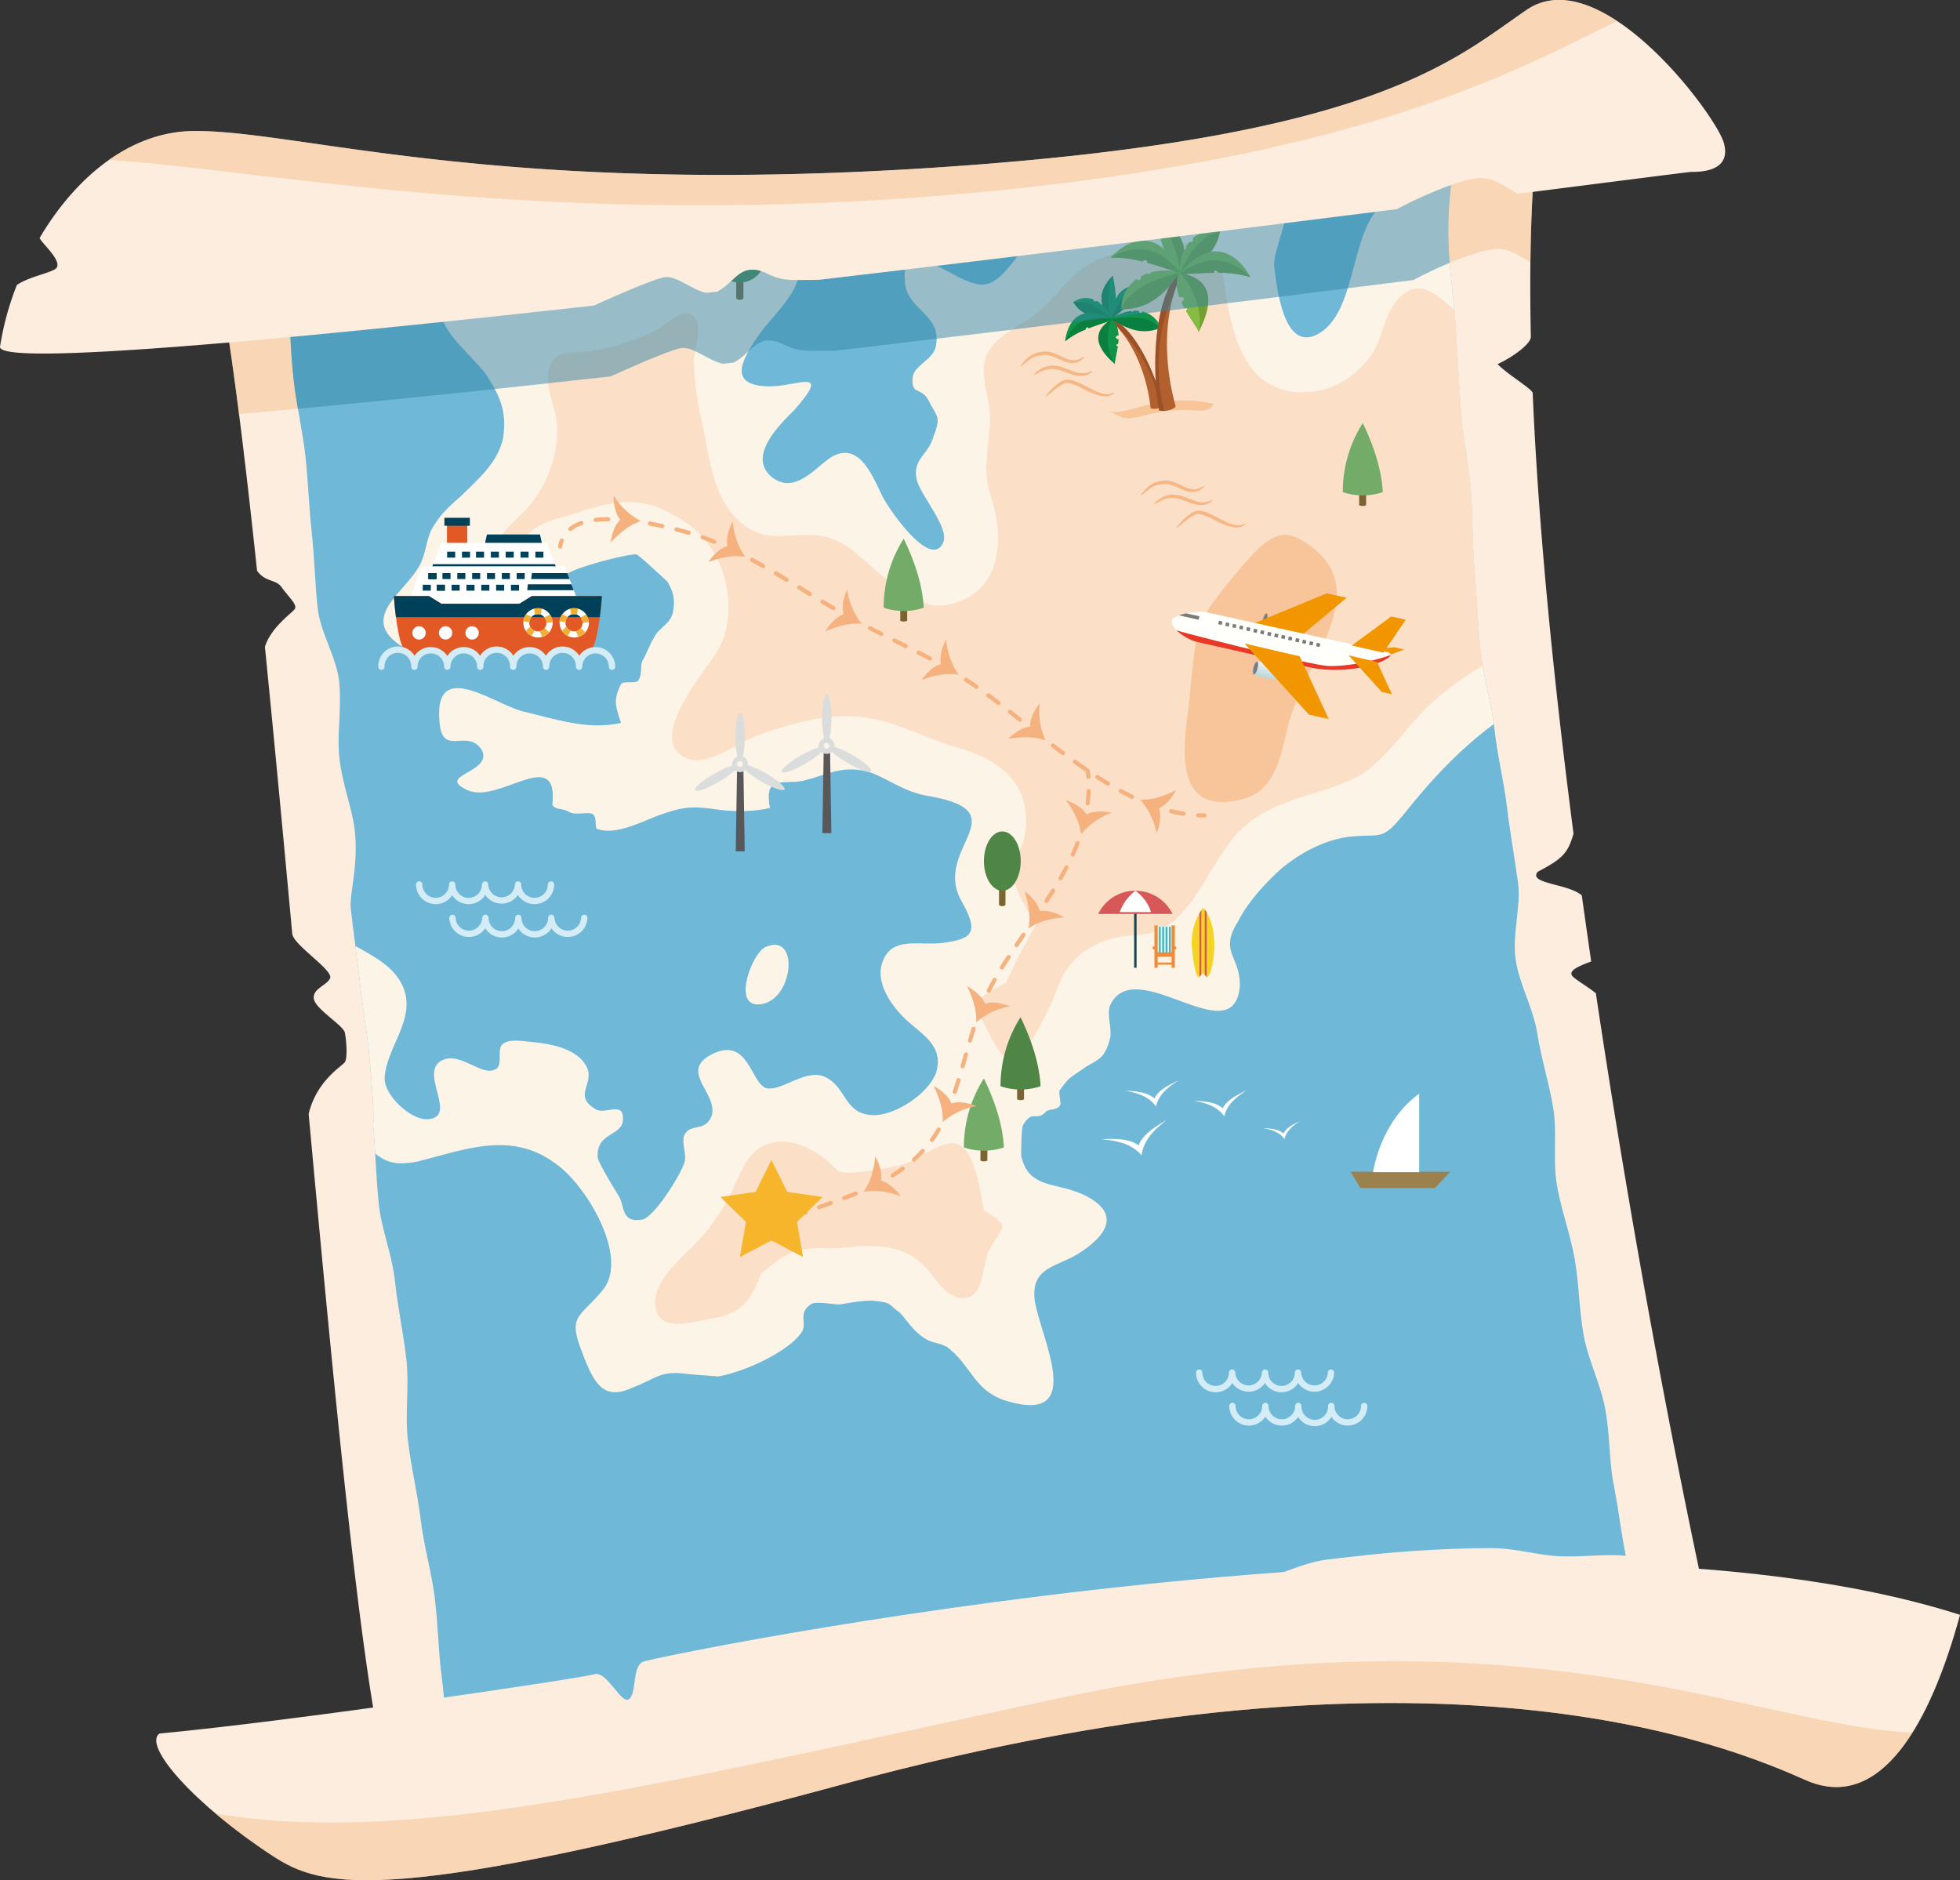 <svg xmlns="http://www.w3.org/2000/svg" xmlns:xlink="http://www.w3.org/1999/xlink" viewBox="0 0 1082.98 1038.92"><rect x="0" y="0" width="1082.98" height="1038.92" fill="#333333" stroke="none"/><defs><style>.cls-1,.cls-17,.cls-31,.cls-32,.cls-33{fill:none;}.cls-2{fill:#fdeddf;}.cls-3{fill:#f7c08f;}.cls-14,.cls-3,.cls-49{opacity:0.5;}.cls-4{clip-path:url(#clip-path);}.cls-38,.cls-5{fill:#6fb8d7;}.cls-6{fill:#fdf4e8;}.cls-7{fill:#fbdfc7;}.cls-8{fill:#f8c59b;}.cls-13,.cls-14,.cls-17,.cls-18,.cls-19,.cls-20,.cls-21,.cls-22,.cls-26,.cls-27,.cls-29,.cls-38,.cls-8{fill-rule:evenodd;}.cls-9{fill:#f6b784;}.cls-10{fill:#f8c599;}.cls-11{fill:#0f944a;}.cls-12{fill:#09803f;}.cls-13{fill:#b2602e;}.cls-14{fill:#854122;}.cls-15{fill:#86bc43;}.cls-16{fill:#72a132;}.cls-17,.cls-38{stroke:#d4ecf6;stroke-linejoin:round;stroke-width:3.5px;}.cls-17,.cls-31,.cls-32,.cls-33,.cls-38{stroke-linecap:round;}.cls-18,.cls-36{fill:#fff;}.cls-19{fill:#9a814d;}.cls-20{fill:#796432;}.cls-21{fill:#4f8645;}.cls-22{fill:#73ac68;}.cls-23{fill:url(#linear-gradient);}.cls-24{fill:#999a9d;}.cls-25,.cls-29{fill:#7c7b7c;}.cls-26{fill:#f29600;}.cls-27{fill:#fffffc;}.cls-28{fill:#e73828;}.cls-30{fill:url(#linear-gradient-2);}.cls-31,.cls-32,.cls-33{stroke:#f5b27f;stroke-miterlimit:10;stroke-width:2.3px;}.cls-32{stroke-dasharray:6.95 8.11;}.cls-33{stroke-dasharray:6.81 7.95;}.cls-34{fill:#e35926;}.cls-35{fill:#004059;}.cls-37{fill:#f1af35;}.cls-39{fill:#0f4559;}.cls-40{fill:#d75858;}.cls-41{fill:#f3f3f5;}.cls-42{fill:#40b8be;}.cls-43{fill:#f08c39;}.cls-44{fill:#f4d321;}.cls-45{fill:#595757;}.cls-46{fill:#dbdcdc;}.cls-47{fill:#f7b52c;}.cls-48{fill:#f5b27f;}.cls-49{fill:#3486a9;}</style><clipPath id="clip-path"><path class="cls-1" d="M248,970.65c-1.81-11.86-1.74-27.72-4-44.6-1.79-13.31-1.9-28.16-3.86-43.77-1.74-13.85-6-28.15-7.78-43.27-1.7-14.16-5.31-28.54-7-43.4-1.66-14.38.84-29.45-.78-44.11s-4.82-29-6.34-43.5c-1.56-14.78-7.6-29-9-43.24-1.5-15-1.84-29.87-3.14-43.91.55-.68.31-12.86-2.28-39.85-1-10.83-3.54-23.92-5.15-39.72-1.2-11.8-3.36-25-4.89-39.77-.7-7.63,4.28-23,2.31-42.11-1.25-12.24-7-25.83-8.61-41-1.37-13.11,1.43-27.52-.09-41.88-1.45-13.58-10.38-26.73-11.88-40.65s-1.77-28-3.25-41.56c-1.57-14.4-2-28.48-3.42-41.55-1.7-15.26-5-29.1-6.39-41.21C160,191.12,160.19,172,159.23,166c12.37,1.11,28.63,3.68,43.79-.33,13.1-3.47,26.66-8.7,40.57-12.21s28-6,41.61-6c14.3,0,28.78-1.64,43.41-1.87,14.36-.23,29,4,43.55,3.58,14.41-.45,28.7-6.55,43.22-7.22s28.77-3.62,43.22-4.49,29.31,3.68,43.7,2.59,28.91-3.33,43.23-4.64c14.56-1.33,28.82-4.38,43.06-5.92,14.6-1.58,29.55,1.09,43.69-.72,14.64-1.87,28.17-9.95,42.19-12.06,14.69-2.21,28.71-5.8,42.57-8.27,14.75-2.62,28.81-5.65,42.45-8.56,14.84-3.16,29.69-1,43-4.51-.2,4.55-3.24,19.1-2,42.86.64,12.65,2.9,27.48,3.94,44.09.86,13.63,1.61,28.46,2.74,44.13,1,14.06,4.23,28.67,5.46,43.94,1.15,14.3.71,29.19,2.06,44.2,1.29,14.47,1.77,29.3,3.24,44.12,1.45,14.6,6.14,29,7.76,43.66s5.23,29.19,7,43.69c1.54,13.21,4.12,27.05,6.07,41.6,1.8,13.45-3.36,28.4-1.27,42.67,2,13.61,9.74,26.68,11.93,40.75,2.14,13.74,6.54,27.27,8.81,41.18s-.32,28.55,2,42.32c2.38,14,7.46,27.38,9.85,41,2.49,14.12,2.46,28.42,4.91,41.86,2.61,14.32,9.41,27.38,11.9,40.58,2.76,14.65,2.17,29.13,4.68,41.93,3,15.4,4.28,27.74,6.77,39.67-11.77-1.11-22.74.8-36.4.29-12-.46-24.65-4.52-38.15-4.52-14.49,0-29.74.7-45.3,1.77-14.6,1-29.7,2.75-45,4.56-14.65,1.72-28.68,10.2-43.84,12.54-14.68,2.27-29.87,2.39-44.86,5.13-14.69,2.69-30.19,2-45,5s-28.33,11.39-43,14.67-29.48,6.33-44.07,9.78c-14.77,3.49-29.85,5.24-44.33,8.8-14.84,3.64-29.68,6.49-44,10.1-14.93,3.75-30.07,5.45-44.31,9-15.08,3.82-29.71,7.54-43.8,11-15.33,3.81-28.7,12.89-42.59,16.16C277.77,967.8,261.51,967.91,248,970.65Z"/></clipPath><linearGradient id="linear-gradient" x1="707.35" y1="350.32" x2="710.1" y2="339.8" gradientUnits="userSpaceOnUse"><stop offset="0" stop-color="#b9d9dc"/><stop offset="0.1" stop-color="#c1dcdf"/><stop offset="0.69" stop-color="#eaecf0"/><stop offset="1" stop-color="#faf2f7"/></linearGradient><linearGradient id="linear-gradient-2" x1="703.54" y1="375.11" x2="705.72" y2="366.76" xlink:href="#linear-gradient"/></defs><title>Asset 5line</title><g id="Layer_2" data-name="Layer 2"><g id="Layer_3" data-name="Layer 3"><path class="cls-2" d="M881.79,548.83c-4.9-3.93-10.46-7-12.73-9.23-3.32-3.32,4.17-6.1,10.14-8.34Q876.56,513,874,494.76c-7.51-6.59-29.84-6.33-24.34-13.06,13.94-7.27,16.72-10.5,19.77-21.05C858.35,375.2,850,291,846.87,217.07c-.53-2.28-13.83-10.13-19.4-15.88,8.24-3.75,18.87-11.41,18.38-15.36-1-47.15.38-89.14,5-123.19-137,51.53-545.81,96-736.34,64.46,8.82,28.92,18.09,99.33,27.52,188.24,4.46,6.4,10.38,4.64,13.47,9,4.08,5.71,9,9.78,7.34,12.23-1.35,2-13.33,10.24-16.46,20.89,5,49.88,10.08,104,15.13,158.83a11.51,11.51,0,0,0,.52,1.31c3.26,6.52,22,18.75,20.38,22.83s-9.78,5.71-9,11.42,16.31,14.68,17.13,18.75,1.63,13.87,0,16.31c-1.44,2.16-15.51,10-20,28.56,14.16,154,28,297.74,40.64,354.43,137.06-31.52,590.21-102.7,736.08-63.73C927.48,817.42,902.2,685.65,881.79,548.83Z"/><path class="cls-3" d="M829.31,137.58c6,.75,11.14,4.26,16.29,7.35.36-30.69,2-58.44,5.29-82.29a533.82,533.82,0,0,1-52.63,16.18c-43.74,21.4-117.57,42.81-272.53,53-59.4,3.9-110.71,4.66-155.21,3.58-97.92,4.44-190,2.63-256-8.28,5.69,18.65,11.56,54.59,17.55,101.61,56.5-4.78,128.08-12.15,205.24-20.73,17.52-7.88,35.79-15.77,40.21-15.77,6.36,0,14.71,7.42,21.94,8.76l5.94-.68c8-4.1,11.31-12.15,19.42-12.15s9.78,5.71,23.64,5.71c2.34,0,7,0,13.22-.1,114.44-13.44,230-27.8,319.33-39.06C797.08,146.15,820.33,136.46,829.31,137.58Z"/><g class="cls-4"><rect class="cls-5" x="134.97" y="46.76" width="796.95" height="947.57"/><path class="cls-6" d="M964.81,357.73c-29.91,21.36-76.91,10.68-111.1,25.64-31,13.88-56.6,39.51-76.9,65.15-13.89,17.09-12.82,11.75-32,13.89-13.88,2.13-25.63,8.54-36.32,17.09-9.61,8.54-19.22,19.23-24.56,29.91C673.2,526.5,686,528.64,685,545.73c-4.27,36.31-57.68-19.23-71.57,9.61-2.14,5.34,1.07,12.81,0,18.15-3.21,12.82-7.48,11.76-15,17.1s-7.47,4.27-12.82,11.75c-1.06,1.06,1.07,7.47,0,8.54-2.13,3.21-6.4,1.07-8.54,4.28-5.34,4.27-6.41-2.14-11.75,6.4-1.07,2.14-1.07,15-1.07,17.1,4.27,19.22,20.3,13.88,36.32,22.43,18.16,9.61,11.75,21.36-5.34,32-12.82,7.47-25.64,7.47-23.5,25.63,3.2,20.29,28.84,68.36-15,55.54-18.15-5.34-19.22-18.16-32-28.84-3.2-3.2-9.61-3.2-12.81-5.34-7.48-4.27-10.69-10.68-15-15-6.41-4.27-3.2-5.34-14.95-6.4-6.41,0-11.76,1.06-18.16,2.13-3.21,0-13.89-2.13-16,0-7.48,5.34-1.07,10.69-5.34,16-7,9.6-29,20.63-45.49,23.75-5.84-.52-11.68-.79-16.46-1.32-16-2.14-17.09,2.14-31,7.48-16,7.47-21.36-2.14-27.77-19.23-8.55-21.37-1.07-19.23,11.75-35.25,13.89-18.16-9.61-57.68-26.71-69.43-24.57-18.16-50.2-7.48-75.83-1.07-16,3.21-20.3-1.07-31-10.68-4.27-4.27-12.82-7.48-13.89-13.89-1.07-10.68,6.41-8.54,9.62-16,12.81-33.12-58.76-22.43-40.6-49.13,5.34-7.48,16,1.07,13.89-11.75-1.07-2.14-18.16-16-20.3-16-14.95-4.27-21.36,12.82-37.38,9.62-29.91-5.34-24.57-48.07-5.34-57.69,6.41-3.2,18.16-1.06,23.5-5.34,8.54-7.48,2.13-14.95,6.41-23.5,3.2-7.48,9.61-6.41,11.75-16,1.06-5.34-4.28-13.89-2.14-19.22,9.61-21.37,17.09,21.35,22.44,28.84,10.39,18.18,20.63,26.88,12.16,49.1-12.42,32.55,31,30,42.31,54.51,8.31,18-9,33.81-9.86,51-.45,9.25,14.22,23.36,23.63,22.82,18-1-6.28-27.05,9-32.94,10.07-3.88,21.26,9.71,28.88,5.2,4-2.35.26-10.82,3.71-13.8s11-1.62,15.54-1.21c10.3.92,26.23,3.49,31.08,14.29,4.12,9.18-8.05,15.28,4.84,23,5.34,3.2,16-5.34,14.95,6.41-1.07,8.54-14.95,6.41-13.89,20.3,0,2.13,9.62,18.15,11.76,21.36,3.2,5.34,1.06,14.95,12.81,12.82,6.41-1.07,21.37-24.57,23.5-32,1.07-4.27-2.13-11.75,0-15,3.21-6.41,11.76-1.07,15-10.69,3.2-12.82-19.23-24.56,1.07-34.18,19.22-8.55,20.29,16,28.83,19.23,8.55,2.13,21.37-10.68,32.05-6.41,12.82,5.34,10.68,21.36,27.77,21.36,11.75,0,29.91-11.75,34.19-23.5,4.27-13.88-6.41-20.29-15-27.77S482,542.52,488.4,529.7c5.35-11.75,19.23-7.47,31-8.54,19.21-2.14,21.36-6.4,11.78-23.45C515,468.93,563.49,449,514,440c-13.89-2.13-21.36-8.54-32-12.81-16-5.35-24.57,1.06-38.46,4.27-11.75,2.13-21.37-3.21-18.16,14.95-8.55,2.14-19.22,2.14-27.77,1.07-14.95-2.13-19.23-2.13-34.18,3.21-10.68,4.27-23.5,10.68-33.12,7.47-2.13,0,0-7.47-3.2-8.54s-9.61,1.07-12.82-1.07c-3.79-2.28-7.59-.78-9.09-3.94,3.47-33.12-28.95-.6-46.45-7.81-19.23-8.55,13.88-9.61,7.48-22.43-8.55-12.82-22.43,5.34-23.5-17.09-2.14-33.11,29.9-8.54,45.92-4.27,18.16,4.27,36.32,10.68,54.48,6.41-3.2-9.62-4.27-12.82,0-21.37,1.07-2.13,8.55,0,9.62-2.13,2.13-3.21,1.07-8.55,2.13-10.68,2.14-3.21,4.28-9.62,6.41-12.82,3.21-6.41,9.62-7.48,10.69-15,1.06-6.41,0-10.68-3.21-16-1.07-1.07-17.09-16-17.09-15-2.14-1.07-32.05,6.4-38.46,10.68-3.2,3.2-3.2,11.75-8.54,16-3.21,4.27-16,7.48-20.3,8.55-12.82,2.13-23.49,3.2-35.24,7.47-3.21,1.07-10.68,1.07-13.89,2.14-6.41,2.14-6.41,12.82-18.16,2.14-15-13.89,6.41-26.71,13.89-39.53,4.27-6.41,4.27-14.95,7.48-21.36,4.27-7.48,8.54-11.75,16-18.15,9.61-9.62,20.29-18.16,23.49-32.05,2.14-13.89-1.07-22.44-8.54-34.19-5.34-8.54-26.7-25.63-24.57-34.18,5.35-20.3,63-6.41,79.05-9.61,27.77-5.34,50.2-27.77,79-31,14.95-2.14,39.52-3.21,38.45,18.15-1.07,11.75-16,24.57-22.43,34.18-9.61,13.89-16,26.71,4.27,27.77,16,1.07,37.39-11.74,16,12.83-7.48,7.47-25.64,24.56-13.89,36.31,13.88,12.82,26.7-6.4,35.25-10.68,15.09-7.55,22.06,12.55,27.23,22.7,3.59,7,26.49,40.3,33.33,25.31,3.83-8.41-13-26.6-14.63-35.19-2.13-10.68,5.35-12.82,8.55-21.36,5.34-13.89,3.2-11.76-2.14-22.44-4.27-7.48-9.61-2.13-8.54-12.82,1.07-6.4,11.75-9.61,12.82-17.09,3.2-17.09-15-19.23-17.1-34.18-2.13-22.43,11.76-12.82,24.57-6.41,19.23,10.68,23.51,9.61,37.38-8.54,9.62-13.88,15-22.43,32-26.71,12.82-2.13,24.57-3.2,37.39-7.47,15-4.27,67.29-13.89,78,1.07,5.34,8.53-6.39,29.86-5.34,38.42,1.5,12.26,5.24,47,23.65,37.66,21-10.67,18.45-52,33-68.61,15-14.95,66.23-31,71.57-4.27,3.2,16-20.3,23.5-18.16,33.11,2.14,11.75,24.57,2.13,29.9,1.07,23.5-8.55,43.8-22.43,69.44-19.23,40.59,4.28,33.11,33.11,48.06,60.89,15,25.63,45.93,55.55,49.13,86.53C1012.87,297.91,984,343.84,964.81,357.73Z"/><path class="cls-7" d="M553.81,677.61c.19,2.83-3.47,5.82-7.24,13.16-4.21,8.21-2.53,28.41-16,26.42-9.12-1.35-14-11.77-19.92-17.67-7.7-7.73-15-9.95-26-10.9-.91-.08-1.83-.12-2.74-.12h-7.49c-6.53,1-14.85,1.58-18.49,1.19h-3.81c-9.29,0-17.1,2.53-23.26,7.53l-8.31,6.36v0c-5.79,16.21-11.68,22.61-28.19,25.15-9.71,1.5-28.36,8.26-30.24-7-1.73-14,14.53-26.38,22.94-35.36a114.08,114.08,0,0,0,20.59-30.91c4.65-10.06,8.58-20.74,20.44-23.91,13.31-3.54,27.78,5.65,36.41,15,3.57,3.87,30.89-1.63,36-3,8.3-2.21,23.68-15.63,31.91-10.8,8.9,5.24,11.44,27.15,13.29,36C551,673.15,553.65,675.33,553.81,677.61Z"/><path class="cls-7" d="M965.54,246.67q1,1.79,1.92,3.66c6,12.33,13.84,26.13,10.42,40.24-3.13,12.87-13.76,24.19-22.32,33.78-8.39,9.4-19.3,15.91-31.81,17.87-13.49,2.11-28.29-3.25-41.09,2.89-35.28,7.83-65.6,19.29-92.7,44.37-14.54,13.46-25.43,33.54-44,41.75-19.1,8.43-39.1,10.12-56.18,23.53-22.61,17.75-29.58,60.36-60.6,61.76-19,.85-36.57,8.27-44.07,27.37-4,10.27-8.58,20.78-14.68,30-10.1,15.32-15.32,14.6-23.21-1.43-8.73-17.69-12.63-18.94,8.6-29.34A354,354,0,0,1,572.32,511c-4.34-8-12.09-18.61-12.18-28.14-.06-7.47,4.94-14.33,6.15-21.68,4.36-26.68-12.88-41.05-35.89-47.65-21.7-6.22-40-18.14-63.47-17.76-16.81.27-33.67,5.14-49.37,11-10.29,3.81-27.28,17.57-39.05,11.87-21.06-10.2,10.45-47.28,16.91-57.29,13.84-21.47,6.46-55.76-13.77-70.61-22.5-16.51-37-16-62.25-7.61-8.86,2.94-19.58,4.53-26.56,11.09-4.58,4.31-12.92,23.5-21.8,20.26-12-4.4,17.45-30.3,20.44-33.8a67,67,0,0,0,16.42-43.8c0-9.89-5.92-19.79-5-29.71,1.29-14.88,12.13-11.48,24.41-13.4a125.92,125.92,0,0,0,34.45-10.93c4.89-2.33,13.18-11.23,18.89-9.5,10,3,2.67,19.36,2.77,26.18a148.5,148.5,0,0,0,4,31.41c5,21.12,5.31,45.64,24.56,59.87,12.73,9.41,27,3.22,41.15,5.22,12.2,1.74,20.46,10.06,29.36,17.88,11.5,10.13,26.74,24.41,43.42,19.83,29.06-8,28.69-38.11,21.25-60.76-4.82-14.67-.11-27.33-.13-42.2,0-11.54-7-25-1.22-35.81s19.11-15.24,28.08-22.75c10.06-8.43,17.09-20.48,28.82-26.92,13.84-7.59,34.43-8.73,49.94-10.61,15.14-1.83,21.13,3.17,23.34,18.56,3.53,24.53,8.34,60.1,39.32,63.3,16.93,1.75,32.3-6.42,42.08-20,6.91-9.61,7.39-24.07,16.11-32.35,12.62-12,21.62,1.15,32.24,8.39,9.61,6.56,22.72,9.45,34.22,6.18,17.36-4.93,33.22-14.8,50.75-19.47,21.87-5.83,35.28,13.53,44,30.42C944.74,209.07,954.88,227.64,965.54,246.67Z"/><path class="cls-8" d="M727.5,304.44c-11.92-9.83-19.42-13.35-32.65-.92-8.07,8.17-24.83,28.1-30.28,38.21-5.29,11.24-6.26,35.77-7.8,48.77-3.46,24.1-7.81,60.85,29.77,51.06,18.69-4.87,21.24-25,25.2-40.7C719.64,368.32,756.9,330.23,727.5,304.44Z"/><path class="cls-9" d="M599.29,197.1c.09.1-.26.53-1,1.24a9.13,9.13,0,0,1-3.91,2,8.73,8.73,0,0,1-3.13.14,10.27,10.27,0,0,1-1.7-.35,16.16,16.16,0,0,1-1.7-.57c-2.27-.86-4.52-2.11-7-2.84a13.23,13.23,0,0,0-7-.16,12.91,12.91,0,0,0-5.29,2.43c-1.37,1-2.45,2-3.26,2.59s-1.28.89-1.37.79.21-.57.85-1.34a30.76,30.76,0,0,1,2.9-3.11,13.11,13.11,0,0,1,5.75-3.12,17.67,17.67,0,0,1,3.85-.56,16.63,16.63,0,0,1,2.09.13,16.86,16.86,0,0,1,2.08.47,62.14,62.14,0,0,1,7.1,3.05,10.44,10.44,0,0,0,5.6,1.09,11.11,11.11,0,0,0,3.72-1.31C598.68,197.23,599.21,197,599.29,197.1Z"/><path class="cls-9" d="M603.59,204.94c.09.1-.23.48-.92,1.08a9.45,9.45,0,0,1-1.41.89,7.42,7.42,0,0,1-1,.38l-.55.19-.6.11a12.62,12.62,0,0,1-5.73-.4c-2.06-.55-4.16-1.45-6.35-2.21a17.69,17.69,0,0,0-6.16-1.16,14.12,14.12,0,0,0-5,1.19c-2.76,1.19-4.25,2.44-4.45,2.2s1-1.82,3.83-3.44a13.61,13.61,0,0,1,5.47-1.75,17.21,17.21,0,0,1,6.91,1.11c2.3.8,4.34,1.72,6.22,2.32a12.86,12.86,0,0,0,5,.77l.53,0,.49-.1c.31-.08.63-.11.9-.2.54-.22,1-.33,1.42-.52C603,205,603.51,204.83,603.59,204.94Z"/><path class="cls-9" d="M615.85,216.88c.07.09-.29.62-1.29,1.23a8.05,8.05,0,0,1-4.78.87,22.6,22.6,0,0,1-6.77-2c-2.4-1-4.91-2.42-7.56-3.64a23,23,0,0,0-3.89-1.46,7.61,7.61,0,0,0-1.83-.28,2.67,2.67,0,0,0-.79.07,4.07,4.07,0,0,0-.81.22,14.21,14.21,0,0,0-3,1.63c-.92.63-1.75,1.27-2.51,1.88-1.5,1.2-2.7,2.23-3.57,2.9s-1.41,1-1.5.89.27-.6,1-1.44a45.89,45.89,0,0,1,3.19-3.39,27.6,27.6,0,0,1,2.46-2.15,14.14,14.14,0,0,1,3.32-2,5.81,5.81,0,0,1,1.07-.33,4.65,4.65,0,0,1,1.2-.14A9.9,9.9,0,0,1,592,210a22.64,22.64,0,0,1,4.26,1.55c2.76,1.27,5.21,2.68,7.5,3.79a25.81,25.81,0,0,0,6.2,2.29,8.74,8.74,0,0,0,4.28-.2C615.23,217.08,615.76,216.76,615.85,216.88Z"/><path class="cls-10" d="M670.76,223.17c-4.78,7.77-11.66,0-35,5.53-12.28,2.91-12.41,4-22.57-1.35C622.48,230.19,640.87,216.29,670.76,223.17Z"/><path class="cls-11" d="M614.09,175.82c-6-5.27-8.88-14,.92-23.55C615.51,157.35,618.53,166.25,614.09,175.82Z"/><path class="cls-12" d="M614.79,152.48c-1.92,2.81-4,14.86-.7,23.34-.7-.7-1.36-1.37-2-2C607.65,168.49,606.4,160.77,614.79,152.48Z"/><path class="cls-13" d="M613.53,176.78c14.65,13.42,20.59,34,22.23,48.57.66.91,4.3.82,6.79-.9-1.38-8-10.84-38.77-27.82-48.56A3.25,3.25,0,0,0,613.53,176.78Z"/><path class="cls-14" d="M619.91,183.71a56.36,56.36,0,0,0-6.38-6.93,3.25,3.25,0,0,1,1.2-.89c17,9.79,26.44,40.6,27.82,48.56a7.74,7.74,0,0,1-1.86.94C637.71,202.52,624.15,186.82,619.91,183.71Z"/><path class="cls-12" d="M614.43,176.47c-4-.55-15.11.49-21.49-9.53C598.39,165.6,607.69,167.12,614.43,176.47Z"/><path class="cls-11" d="M608.75,168.14c-.54.29-1.18-.1-.69-.56a15.83,15.83,0,0,0-2.2-1.39c-.48.57-2,.54-1.51-.66a11.84,11.84,0,0,0-11.49,1.53c3-1.2,10.8-.82,21.75,9.76A21.28,21.28,0,0,0,608.75,168.14Z"/><path class="cls-12" d="M613.81,176.27c4.35,2.12,14.64,10.51,27.6,4.8C636.9,176.14,626.69,171.48,613.81,176.27Z"/><path class="cls-11" d="M625,171.79c.35.64,1.24.68,1.06-.1a18.66,18.66,0,0,1,3.1.08c.1.88,1.6,1.85,1.93.35a14.16,14.16,0,0,1,10.38,9.13c-2.2-3.18-10.16-8-28-4.75A25.41,25.41,0,0,1,625,171.79Z"/><path class="cls-11" d="M588.49,188.59a43.12,43.12,0,0,1,11.26-6.48c.27-1.57,1.52-1.66,1.75-.71,5.77-2.26,11.13-3.69,13.08-4.77C593.36,165.46,589.21,182.53,588.49,188.59Z"/><path class="cls-12" d="M601.5,181.4c-.23-1-1.48-.86-1.75.71a43.38,43.38,0,0,0-11.07,6.32c6.78-16,20.39-13,25.8-11.9a.94.94,0,0,0,.1.1C612.63,177.71,607.27,179.14,601.5,181.4Z"/><path class="cls-11" d="M637.78,160.26a43,43,0,0,0-11.39,6.23c-1.48-.59-2.21.43-1.52,1.12-4.94,3.74-9,7.57-10.89,8.68C615.5,152.36,632.23,157.72,637.78,160.26Z"/><path class="cls-12" d="M624.87,167.61c-.69-.69,0-1.71,1.52-1.12a43.16,43.16,0,0,1,11.16-6.15c-17.17-2.55-21.7,10.64-23.61,15.81,0,0,0,.1,0,.14C615.91,175.18,619.93,171.35,624.87,167.61Z"/><path class="cls-12" d="M614.39,176.21c2.51,2.37,3.43,5.66,3.57,9.1-1.79,0-2.24,1.78,0,2.25,0,.87-.12,1.74-.22,2.6-1.25-.08-1.46.91-.16,1.25-.61,4.2-1.68,7.94-1.6,9.76C612.93,198.29,598,186.14,614.39,176.21Z"/><path class="cls-11" d="M614.11,176.38l.28-.17c2.51,2.37,3.43,5.66,3.57,9.1-1.79,0-2.24,1.78,0,2.25,0,.87-.12,1.74-.22,2.6-1.25-.08-1.46.91-.16,1.25-.61,4.2-1.68,7.94-1.6,9.76l-.21-.19C610,191.53,612.42,180,614.11,176.38Z"/><path class="cls-15" d="M651.74,150.07c4.9-9.8,4.1-22.51-13.31-29.59C640.42,127.23,641.15,140.14,651.74,150.07Z"/><path class="cls-16" d="M638.83,120.64c3.89,2.59,12.72,16.91,12.91,29.43.53-1.26,1-2.46,1.49-3.62C656.19,137.4,653.81,126.9,638.83,120.64Z"/><path class="cls-13" d="M652.94,151c-11.79,24.67-8.79,54-3.36,73.44-.38,1.49-5.07,3.26-9.14,2.34-2.33-10.86-6.12-55.07,10.51-76.3A4.48,4.48,0,0,1,652.94,151Z"/><path class="cls-14" d="M648.38,163.12A78.31,78.31,0,0,1,652.94,151a4.48,4.48,0,0,0-2-.52c-16.63,21.23-12.84,65.44-10.51,76.3a10.69,10.69,0,0,0,2.87.24C635.33,196.31,644.57,169.28,648.38,163.12Z"/><path class="cls-16" d="M651.63,151.06c4.85-2.76,19.54-7.14,22.53-23.22C666.51,128.93,655.43,135.66,651.63,151.06Z"/><path class="cls-15" d="M654.59,137.51c.85.1,1.47-.73.6-1.06a20.06,20.06,0,0,1,2.1-2.91c.9.47,2.8-.33,1.58-1.62a16.29,16.29,0,0,1,15.45-4c-4.46,0-14.2,4.52-22.73,23.66A29.22,29.22,0,0,1,654.59,137.51Z"/><path class="cls-16" d="M652.32,150.5c-4.45,4.94-13.26,20.94-32.75,20.33C622.78,162.21,633.43,151,652.32,150.5Z"/><path class="cls-15" d="M635.79,150.51c-.1,1-1.22,1.51-1.4.42a24.7,24.7,0,0,0-3.91,1.71c.33,1.17-1.09,3.17-2.29,1.42-6.09,4.35-9,11.06-8.54,17,1.17-5.19,8.87-15.39,33.32-20.48A34.9,34.9,0,0,0,635.79,150.51Z"/><path class="cls-15" d="M691,153.18c-5.38-1.81-11.68-2.39-17.7-2.47-1.15-1.86-2.8-1.34-2.6,0-8.53.09-16.11,1-19.15.66C672.85,126.17,686.94,145.82,691,153.18Z"/><path class="cls-16" d="M670.68,150.7c-.2-1.33,1.45-1.85,2.6,0a59.78,59.78,0,0,1,17.38,2.37c-16.88-16.92-32.7-6.05-39.06-1.91l-.07.19C654.57,151.72,662.15,150.79,670.68,150.7Z"/><path class="cls-15" d="M613.49,142.4c5.66-.39,11.9.64,17.75,2.09,1.59-1.52,3-.59,2.52.65,8.22,2.23,15.33,5.05,18.36,5.47C637.85,120.85,619.26,136.3,613.49,142.4Z"/><path class="cls-16" d="M633.76,145.14c.52-1.24-.93-2.17-2.52-.65a59.62,59.62,0,0,0-17.41-2.1c20.6-12.11,33.16,2.41,38.27,8,0,.07,0,.14,0,.2C649.09,150.19,642,147.37,633.76,145.14Z"/><path class="cls-16" d="M651.56,150.72c-2,4.31-1.47,9,.12,13.45,2.29-.93,3.78,1.12,1.16,2.86.5,1.1,1,2.17,1.62,3.22,1.55-.75,2.34.4.85,1.5,2.94,5.05,6.23,9.28,7.07,11.64C664.78,178.15,677.55,155,651.56,150.72Z"/><path class="cls-15" d="M652,150.79l-.44-.07c-2,4.31-1.47,9,.12,13.45,2.29-.93,3.78,1.12,1.16,2.86.5,1.1,1,2.17,1.62,3.22,1.55-.75,2.34.4.85,1.5,2.94,5.05,6.23,9.28,7.07,11.64,0-.11.1-.23.16-.35C665.07,168,656,154.47,652,150.79Z"/><path class="cls-9" d="M665.66,268.4c.09.1-.26.53-1,1.24a9.13,9.13,0,0,1-3.91,2,8.52,8.52,0,0,1-3.13.13,10.23,10.23,0,0,1-1.7-.34,16.16,16.16,0,0,1-1.7-.57c-2.27-.86-4.52-2.11-7-2.84a13.34,13.34,0,0,0-7-.17,13,13,0,0,0-5.29,2.44c-1.37,1-2.45,2-3.26,2.59s-1.28.89-1.37.79.21-.56.84-1.34a32.34,32.34,0,0,1,2.91-3.11,13.11,13.11,0,0,1,5.75-3.12,17.58,17.58,0,0,1,3.84-.56,18.75,18.75,0,0,1,2.1.12,19,19,0,0,1,2.08.48,62.14,62.14,0,0,1,7.1,3.05,10.54,10.54,0,0,0,5.6,1.09,11.11,11.11,0,0,0,3.72-1.31C665.05,268.53,665.58,268.3,665.66,268.4Z"/><path class="cls-9" d="M670,276.24c.09.1-.23.48-.92,1.08a10,10,0,0,1-1.41.89,7.42,7.42,0,0,1-1,.38l-.55.2-.6.11a12.77,12.77,0,0,1-5.73-.41c-2.06-.55-4.16-1.45-6.35-2.2a17.72,17.72,0,0,0-6.16-1.17,14.12,14.12,0,0,0-5,1.19c-2.76,1.18-4.25,2.44-4.45,2.2s1-1.82,3.83-3.44a13.46,13.46,0,0,1,5.47-1.75,17.21,17.21,0,0,1,6.91,1.11c2.3.8,4.34,1.73,6.22,2.33a13,13,0,0,0,5,.76l.53,0,.49-.1c.31-.08.63-.1.9-.2.54-.22,1-.33,1.42-.52C669.4,276.3,669.88,276.13,670,276.24Z"/><path class="cls-9" d="M688.29,289.32c.07.09-.29.62-1.29,1.23a8.13,8.13,0,0,1-4.78.87,22.9,22.9,0,0,1-6.77-2c-2.4-1.05-4.91-2.42-7.56-3.65a23,23,0,0,0-3.89-1.46,8.75,8.75,0,0,0-1.83-.28,3.57,3.57,0,0,0-.79.07,4.1,4.1,0,0,0-.81.23,13.36,13.36,0,0,0-3,1.63c-.92.62-1.75,1.27-2.51,1.87-1.5,1.21-2.7,2.24-3.57,2.91s-1.41,1-1.5.88.26-.59,1-1.43a45.65,45.65,0,0,1,3.19-3.4,27.59,27.59,0,0,1,2.46-2.14,14.14,14.14,0,0,1,3.32-2,5.82,5.82,0,0,1,1.07-.34,4.65,4.65,0,0,1,1.2-.14,9.38,9.38,0,0,1,2.25.29,23.33,23.33,0,0,1,4.26,1.54c2.76,1.28,5.21,2.69,7.5,3.8a25.74,25.74,0,0,0,6.2,2.28,8.64,8.64,0,0,0,4.28-.19C687.67,289.52,688.2,289.2,688.29,289.32Z"/><path class="cls-17" d="M249.84,488.74a9.1,9.1,0,1,1-18.2,0m18.2,0a9.1,9.1,0,1,0,18.2,0m18.21,0a9.1,9.1,0,1,0,18.2,0m-18.2,0a9.11,9.11,0,0,1-18.21,0"/><path class="cls-17" d="M268.21,507.16a9.11,9.11,0,0,1-18.21,0m18.21,0a9.1,9.1,0,0,0,18.2,0m18.2,0a9.11,9.11,0,0,0,18.21,0m-18.21,0a9.1,9.1,0,0,1-18.2,0"/><path class="cls-18" d="M608.45,629.45c11.06,1,17.38,3.32,22.3,8.9,1.12-7.36,5.15-12.76,13.93-19.57-9.22,5.32-13.69,9.23-15.53,14.11C625,629.79,619.07,628.92,608.45,629.45Z"/><path class="cls-18" d="M659.59,608.14c8.62,1.58,13.41,3.91,16.86,8.66,1.43-5.7,5-9.64,12.41-14.33-7.64,3.49-11.45,6.23-13.26,9.92C672.54,609.64,668,608.52,659.59,608.14Z"/><path class="cls-18" d="M621.84,602.66c8.62,1.59,13.41,3.91,16.86,8.67,1.43-5.7,5-9.65,12.41-14.33-7.64,3.48-11.45,6.22-13.27,9.92C634.78,604.17,630.23,603,621.84,602.66Z"/><path class="cls-18" d="M697.92,623.32c6.05,1.11,9.41,2.74,11.82,6.07,1-4,3.51-6.76,8.7-10-5.36,2.44-8,4.36-9.3,6.95C707,624.38,703.81,623.59,697.92,623.32Z"/><path class="cls-17" d="M680.79,758.44a9.1,9.1,0,1,1-18.2,0m18.2,0a9.11,9.11,0,0,0,18.21,0m18.2,0a9.11,9.11,0,0,0,18.21,0m-18.21,0a9.1,9.1,0,1,1-18.2,0"/><path class="cls-17" d="M699.16,776.86a9.1,9.1,0,1,1-18.2,0m18.2,0a9.1,9.1,0,1,0,18.2,0m18.21,0a9.1,9.1,0,1,0,18.2,0m-18.2,0a9.11,9.11,0,1,1-18.21,0"/><polygon class="cls-19" points="746.26 647.45 751.71 656.46 792.85 656.46 801.31 647.45 746.26 647.45"/><path class="cls-18" d="M758.69,647.69h25.46v-43.4C762.28,620.18,758.69,647.69,758.69,647.69Z"/><path class="cls-20" d="M410.78,150.76h-4v14.15c1.41,1,2.75,1.1,4,0Z"/><path class="cls-21" d="M408.79,126.4c-7.83,0-14.19,6.66-14.19,14.87s6.36,14.87,14.19,14.87S423,149.48,423,141.27,416.62,126.4,408.79,126.4Z"/><path class="cls-20" d="M555.59,487.41H552V500a2.59,2.59,0,0,0,3.55,0Z"/><path class="cls-21" d="M553.81,459.41c-5.61,0-10.16,7.34-10.16,16.4s4.55,16.39,10.16,16.39S564,484.86,564,475.81,559.43,459.41,553.81,459.41Z"/><path class="cls-20" d="M565.8,599.82H562v7.63a4.42,4.42,0,0,0,3.81,0Z"/><path class="cls-21" d="M563.9,562.06a70.72,70.72,0,0,0-11.07,38.13,34.5,34.5,0,0,0,22.13,0C574.26,587.48,570,574.77,563.9,562.06Z"/><path class="cls-20" d="M545.56,633.63h-3.82v7.64a4.48,4.48,0,0,0,3.82,0Z"/><path class="cls-22" d="M543.65,595.87A70.75,70.75,0,0,0,532.59,634a34.47,34.47,0,0,0,22.12,0C554,621.3,549.78,608.58,543.65,595.87Z"/><path class="cls-20" d="M501.25,335.41h-3.82V343a4.44,4.44,0,0,0,3.82,0Z"/><path class="cls-22" d="M499.34,297.65a70.84,70.84,0,0,0-11.07,38.14,34.57,34.57,0,0,0,22.13,0C509.7,323.07,505.47,310.36,499.34,297.65Z"/><path class="cls-20" d="M754.86,271.53H751v7.64a4.48,4.48,0,0,0,3.82,0Z"/><path class="cls-22" d="M753,233.77a70.75,70.75,0,0,0-11.06,38.14,34.53,34.53,0,0,0,22.12,0C763.32,259.2,759.08,246.48,753,233.77Z"/><path class="cls-23" d="M698.8,341.33l.94-2.39c-1,1.22-13.37,19.38,9.59,1.5,7,1.74,11.65,5.09,11.47,5.2s0,3.16-.61,3.65a2,2,0,0,1-2.08.56c-1.13-.24-8.71-1-13.23-1.82a36.28,36.28,0,0,1-7-1.87Z"/><path class="cls-24" d="M699.93,342.84c-.52,2-1.45,3.48-2.08,3.32s-.71-1.92-.19-3.91a10.62,10.62,0,0,1,.46-1.38c.51-1.25,1.15-2.06,1.62-1.93C700.37,339.1,700.46,340.85,699.93,342.84Z"/><path class="cls-25" d="M699.88,339a4.12,4.12,0,0,0-1.23,1.85,10.62,10.62,0,0,0-.46,1.38c-.47,1.82-.44,3.42,0,3.81a5.85,5.85,0,0,0,1.69-3.22C700.41,341,700.37,339.4,699.88,339Z"/><polygon class="cls-26" points="714.72 354.75 684.1 348.05 733.13 327.84 744.06 330.31 714.72 354.75"/><polygon class="cls-26" points="762.48 363.86 746.76 360.37 770.23 357.63 775.85 358.89 762.48 363.86"/><path class="cls-27" d="M666.1,338.18l100.37,22.17c9.42,2.08-17.88,14-43.39,8.24l-62.1-14c-4.6-1-14.51-7.22-13.47-11.82h0C648.53,339.09,663,337.49,666.1,338.18Z"/><path class="cls-28" d="M734.16,368c-9.75-.31-83.4-19.13-84.08-19.74a27,27,0,0,0,10.9,6.36l62.1,14c21.6,4.88,44.47-2.92,45.27-6.69C757.14,365.93,743.28,368.25,734.16,368Z"/><path class="cls-29" d="M651.41,340a32.53,32.53,0,0,1,4.13-1.09l7.17,1.62-.43,1.92Z"/><path class="cls-30" d="M693.61,367.92l.94-2.4s2.57-.25,9.59,1.5,11.65,5.09,11.47,5.2,0,3.16-.61,3.65a2,2,0,0,1-2.07.56c-1.14-.24-8.71-1-13.24-1.81a36.37,36.37,0,0,1-7-1.88Z"/><path class="cls-24" d="M694.75,369.43c-.52,2-1.46,3.47-2.08,3.31s-.72-1.92-.2-3.91a11.15,11.15,0,0,1,.46-1.38c.51-1.25,1.15-2.06,1.62-1.93C695.18,365.68,695.27,367.43,694.75,369.43Z"/><path class="cls-25" d="M694.69,365.6a4.12,4.12,0,0,0-1.23,1.85,11.18,11.18,0,0,0-.45,1.38c-.48,1.82-.44,3.42,0,3.81a5.87,5.87,0,0,0,1.7-3.21C695.23,367.59,695.19,366,694.69,365.6Z"/><polygon class="cls-26" points="718.15 362.65 687.63 355.55 723.23 394.85 734.16 397.32 718.15 362.65"/><polygon class="cls-26" points="746.9 356.69 768.76 340.62 776.73 342.42 764.38 360.64 746.9 356.69"/><polygon class="cls-26" points="760.87 365.77 745.18 362.12 763.48 382.33 769.1 383.59 760.87 365.77"/><rect class="cls-25" x="673.31" y="343.18" width="1.97" height="1.97" transform="translate(190.2 926.21) rotate(-77.29)"/><rect class="cls-25" x="677.17" y="344.05" width="1.97" height="1.97" transform="translate(192.69 930.93) rotate(-77.32)"/><rect class="cls-25" x="681.03" y="344.92" width="1.97" height="1.97" transform="translate(194.23 934.86) rotate(-77.26)"/><rect class="cls-25" x="684.9" y="345.8" width="1.97" height="1.97" transform="translate(196.75 939.6) rotate(-77.3)"/><rect class="cls-25" x="688.76" y="346.67" width="1.97" height="1.96" transform="translate(199.06 944.17) rotate(-77.31)"/><rect class="cls-25" x="692.63" y="347.54" width="1.97" height="1.97" transform="translate(200.95 948.4) rotate(-77.28)"/><rect class="cls-25" x="696.49" y="348.41" width="1.97" height="1.97" transform="translate(203.47 953.14) rotate(-77.32)"/><rect class="cls-25" x="700.35" y="349.28" width="1.97" height="1.97" transform="translate(205.05 957.1) rotate(-77.26)"/><rect class="cls-25" x="704.22" y="350.15" width="1.97" height="1.97" transform="translate(207.21 961.55) rotate(-77.26)"/><rect class="cls-25" x="708.08" y="351.03" width="1.97" height="1.97" transform="translate(209.95 966.47) rotate(-77.32)"/><rect class="cls-25" x="711.94" y="351.9" width="1.97" height="1.97" transform="translate(212.11 970.92) rotate(-77.32)"/><rect class="cls-25" x="715.81" y="352.77" width="1.97" height="1.97" transform="translate(214.27 975.36) rotate(-77.31)"/><rect class="cls-25" x="719.67" y="353.64" width="1.97" height="1.97" transform="translate(216.15 979.59) rotate(-77.29)"/><rect class="cls-25" x="723.53" y="354.51" width="1.97" height="1.97" transform="translate(218.32 984.04) rotate(-77.29)"/><rect class="cls-25" x="727.4" y="355.38" width="1.97" height="1.97" transform="translate(220.46 988.47) rotate(-77.29)"/><path class="cls-31" d="M309.49,302a16.92,16.92,0,0,1,.88-3.33"/><path class="cls-32" d="M315.13,292.26c13.65-10.75,47.13-2.67,60.21.67,35.27,9,64.05,31.85,95.52,49,20.88,11.36,43,20.52,62.92,33.63,19.45,12.82,36.82,28.48,55.66,42.12,20.16,14.6,43.21,29.82,68.56,32.49"/><path class="cls-31" d="M662.05,450.46c1.14.06,2.29.09,3.44.1"/><path class="cls-31" d="M415.91,684.83c.94-.67,1.88-1.32,2.83-2"/><path class="cls-33" d="M425.54,678.76c17-9.42,35.53-13.84,53.52-21.87,18.64-8.31,34.24-20,42.84-39,10.67-23.51,13.35-49.77,25.6-72.76,19.26-36.16,55-68.85,54-111.93"/><path class="cls-31" d="M601.36,429.24c-.09-1.14-.2-2.28-.34-3.43"/><rect class="cls-34" x="246.97" y="290.07" width="11.23" height="18.12"/><rect class="cls-35" x="245.55" y="286.11" width="14.07" height="4.4"/><polygon class="cls-35" points="298.36 295.33 269.05 295.33 265.44 311.63 301.98 311.63 298.36 295.33"/><polygon class="cls-36" points="301.97 299.94 243.96 299.94 236.81 318.17 309.12 318.17 301.97 299.94"/><polygon class="cls-35" points="239.34 311.73 236.81 318.17 309.12 318.17 306.59 311.73 239.34 311.73"/><polygon class="cls-36" points="321.82 338.96 223.42 338.96 233.16 312.91 312.09 312.91 313.49 316.66 314.72 319.95 315.79 322.83 317.02 326.11 321.82 338.96"/><path class="cls-34" d="M293.84,329.38,287,333.62H243.89l-6.84-4.24h-19.4s.79,13.8,3.36,24c1.61,6.39,5.33,10.5,9.43,10.5h89.31c4.1,0,7.83-4.11,9.44-10.5,2.56-10.16,3.36-24,3.36-24Z"/><path class="cls-35" d="M331.41,341c.83-6.4,1.14-11.63,1.14-11.63H293.84L287,333.62H243.89l-6.84-4.24h-19.4s.3,5.23,1.13,11.63Z"/><polygon class="cls-35" points="314.72 319.95 293.45 319.95 293.97 316.66 313.49 316.66 314.72 319.95"/><rect class="cls-35" x="236.73" y="316.66" width="4.45" height="3.29"/><rect class="cls-35" x="252.68" y="316.66" width="4.45" height="3.29"/><rect class="cls-35" x="260.88" y="316.66" width="4.45" height="3.29"/><rect class="cls-35" x="269.08" y="316.66" width="4.45" height="3.29"/><rect class="cls-35" x="277.28" y="316.66" width="4.45" height="3.29"/><rect class="cls-35" x="285.48" y="316.66" width="4.45" height="3.29"/><rect class="cls-35" x="247.06" y="304.83" width="4.45" height="3.29"/><rect class="cls-35" x="263.01" y="304.83" width="4.45" height="3.29"/><rect class="cls-35" x="255.26" y="304.83" width="4.45" height="3.29"/><rect class="cls-35" x="271.21" y="304.83" width="4.45" height="3.29"/><rect class="cls-35" x="279.41" y="304.83" width="4.45" height="3.29"/><rect class="cls-35" x="287.61" y="304.83" width="4.45" height="3.29"/><rect class="cls-35" x="295.81" y="304.83" width="4.45" height="3.29"/><rect class="cls-35" x="241.34" y="323.09" width="4.45" height="3.29"/><rect class="cls-35" x="244.48" y="316.66" width="4.45" height="3.29"/><rect class="cls-35" x="241.34" y="323.09" width="4.45" height="3.29"/><rect class="cls-35" x="236.73" y="316.66" width="4.45" height="3.29"/><rect class="cls-35" x="236.73" y="316.66" width="4.45" height="3.29"/><rect class="cls-35" x="233.59" y="323.09" width="4.45" height="3.29"/><rect class="cls-35" x="249.54" y="323.09" width="4.45" height="3.29"/><rect class="cls-35" x="257.74" y="323.09" width="4.45" height="3.29"/><rect class="cls-35" x="265.94" y="323.09" width="4.45" height="3.29"/><rect class="cls-35" x="274.13" y="323.09" width="4.45" height="3.29"/><rect class="cls-35" x="282.33" y="323.09" width="4.45" height="3.29"/><polygon class="cls-35" points="317.02 326.11 291.32 326.11 291.65 322.83 315.71 322.83 317.02 326.11"/><path class="cls-36" d="M325.27,343.78v-.06a6.39,6.39,0,0,0-.11-1,7.88,7.88,0,0,0-.7-2.17h0a8.64,8.64,0,0,0-.57-1l0,0a8.09,8.09,0,0,0-4.52-3.21l0,0a8.05,8.05,0,0,0-4.21,0l-.05,0a8,8,0,0,0-4.35,3l-.05.06a8.17,8.17,0,0,0-1.5,3.92h0a7.69,7.69,0,0,0,0,.83,8,8,0,0,0,1.35,4.47.22.22,0,0,0,.05.08,8.09,8.09,0,0,0,3.3,2.8h0a8,8,0,0,0,3.39.74,7.69,7.69,0,0,0,2.41-.37l.08,0,.41-.14a8.1,8.1,0,0,0,3.29-2.35,6.41,6.41,0,0,0,.45-.58,8.1,8.1,0,0,0,1.45-4.63C325.28,344,325.28,343.9,325.27,343.78Zm-7.17,5H318a4.47,4.47,0,0,1-.82.07,4.78,4.78,0,0,1-1.9-.39h0a4.72,4.72,0,0,1-2.37-2.27.54.54,0,0,0-.05-.11,4.75,4.75,0,0,1-.42-2c0-.11,0-.21,0-.32v0a4.71,4.71,0,0,1,1.25-2.88l.06-.07a4.76,4.76,0,0,1,1.79-1.17l.06,0a4.73,4.73,0,0,1,3.15,0l.06,0a4.88,4.88,0,0,1,2,1.4l0,.06a4.7,4.7,0,0,1,1.07,3v.18A4.73,4.73,0,0,1,321,347l0,0A4.72,4.72,0,0,1,318.1,348.79Z"/><path class="cls-37" d="M319.34,336.33l-.58,3.32a4.73,4.73,0,0,0-3.15,0l-.58-3.32.05,0a8.05,8.05,0,0,1,4.21,0Z"/><path class="cls-37" d="M313.7,340.91a4.71,4.71,0,0,0-1.25,2.88l-3.32-.48v0a8.17,8.17,0,0,1,1.5-3.92l.05-.06Z"/><path class="cls-37" d="M315.28,348.47l-1.48,3h0a8.09,8.09,0,0,1-3.3-2.8.22.22,0,0,1-.05-.08l2.47-2.4A4.72,4.72,0,0,0,315.28,348.47Z"/><path class="cls-37" d="M323.38,349.34a8.1,8.1,0,0,1-3.29,2.35l-.41.14-.08,0-1.5-3.06A4.72,4.72,0,0,0,321,347Z"/><path class="cls-37" d="M321.93,344.26v-.13a4.7,4.7,0,0,0-1.07-3l3-1.59,0,0a8.64,8.64,0,0,1,.57,1h0a7.88,7.88,0,0,1,.7,2.17,6.39,6.39,0,0,1,.11,1v.06Z"/><path class="cls-36" d="M305.29,343.78v-.06a7.94,7.94,0,0,0-.11-1,7.58,7.58,0,0,0-.71-2.17h0a7.3,7.3,0,0,0-.56-1l0,0a8,8,0,0,0-4.51-3.21l-.05,0a8.05,8.05,0,0,0-4.21,0l-.05,0a8,8,0,0,0-4.35,3l-.05.06a8.07,8.07,0,0,0-1.5,3.92h0a7.69,7.69,0,0,0,0,.83,8.06,8.06,0,0,0,1.34,4.47l.06.08a8.12,8.12,0,0,0,3.29,2.8h0a8,8,0,0,0,3.38.74,7.71,7.71,0,0,0,2.42-.37l.08,0,.41-.14a8.1,8.1,0,0,0,3.29-2.35c.15-.18.3-.38.44-.58a8,8,0,0,0,1.46-4.63C305.3,344,305.3,343.9,305.29,343.78Zm-7.17,5H298a4.57,4.57,0,0,1-.83.07,4.73,4.73,0,0,1-1.89-.39h0a4.74,4.74,0,0,1-2.36-2.27l-.05-.11a4.75,4.75,0,0,1-.42-2c0-.11,0-.21,0-.32v0a4.71,4.71,0,0,1,1.25-2.88l.06-.07a4.68,4.68,0,0,1,1.79-1.17l.06,0a4.73,4.73,0,0,1,3.15,0l.06,0a4.88,4.88,0,0,1,2,1.4l0,.06a4.7,4.7,0,0,1,1.07,3v.18A4.73,4.73,0,0,1,301,347l0,0A4.75,4.75,0,0,1,298.12,348.79Z"/><path class="cls-37" d="M299.36,336.33l-.58,3.32a4.73,4.73,0,0,0-3.15,0l-.58-3.32.05,0a8.05,8.05,0,0,1,4.21,0Z"/><path class="cls-37" d="M293.72,340.91a4.71,4.71,0,0,0-1.25,2.88l-3.32-.48v0a8.07,8.07,0,0,1,1.5-3.92l.05-.06Z"/><path class="cls-37" d="M295.29,348.47l-1.47,3h0a8.12,8.12,0,0,1-3.29-2.8l-.06-.08,2.48-2.4A4.74,4.74,0,0,0,295.29,348.47Z"/><path class="cls-37" d="M303.4,349.34a8.1,8.1,0,0,1-3.29,2.35l-.41.14-.08,0-1.5-3.06A4.75,4.75,0,0,0,301,347Z"/><path class="cls-37" d="M302,344.26v-.13a4.7,4.7,0,0,0-1.07-3l3-1.59,0,0a7.3,7.3,0,0,1,.56,1h0a7.58,7.58,0,0,1,.71,2.17,7.94,7.94,0,0,1,.11,1v.06Z"/><path class="cls-36" d="M235.22,349.7a3.68,3.68,0,1,1-3.68-3.68A3.68,3.68,0,0,1,235.22,349.7Z"/><path class="cls-36" d="M249.88,349.7A3.68,3.68,0,1,1,246.2,346,3.68,3.68,0,0,1,249.88,349.7Z"/><path class="cls-36" d="M264.53,349.7a3.68,3.68,0,1,1-3.68-3.68A3.68,3.68,0,0,1,264.53,349.7Z"/><path class="cls-38" d="M265.36,368.39a9.11,9.11,0,1,1,18.21,0m-18.21,0a9.1,9.1,0,1,0-18.2,0m-18.2,0a9.11,9.11,0,1,0-18.21,0m91,0a9.1,9.1,0,1,0-18.2,0m36.41,0a9.11,9.11,0,1,0-18.21,0m36.41,0a9.1,9.1,0,1,0-18.2,0m-91,0a9.1,9.1,0,1,1,18.2,0"/><rect class="cls-39" x="626.66" y="504.59" width="1.34" height="30.14"/><path class="cls-36" d="M618.7,504H636a22.76,22.76,0,0,0-8.68-11.83A26.31,26.31,0,0,0,618.7,504Z"/><path class="cls-40" d="M647.64,504.56h0c-.09-.18-.19-.35-.29-.53a22.73,22.73,0,0,0-20-11.83A22.76,22.76,0,0,1,636,504H618.7a26.31,26.31,0,0,1,8.62-11.83,22.74,22.74,0,0,0-20,11.83l-.57,1,41.21,0Z"/><rect class="cls-41" x="638.88" y="512.1" width="9.15" height="16.01"/><rect class="cls-42" x="640.31" y="512.1" width="1.05" height="16.01"/><rect class="cls-42" x="642.17" y="512.1" width="1.04" height="16.01"/><rect class="cls-42" x="644.02" y="512.1" width="1.05" height="16.01"/><rect class="cls-42" x="645.88" y="512.1" width="1.04" height="16.01"/><rect class="cls-43" x="637.88" y="511.34" width="1.79" height="23.39"/><rect class="cls-43" x="647.35" y="511.34" width="1.8" height="23.39"/><rect class="cls-43" x="639.14" y="531.82" width="9.09" height="1.22"/><rect class="cls-43" x="638.82" y="526.21" width="9.47" height="2.48"/><rect class="cls-43" x="636.9" y="522.96" width="2.26" height="1.62"/><rect class="cls-43" x="647.65" y="522.96" width="2.26" height="1.62"/><path class="cls-44" d="M664.79,501.6S657.36,510,658.62,524s3.49,16.19,3.49,16.19l2.68-2.44,2.27,2.44s3.34-3.41,3.84-15.56C671.59,507.6,664.79,501.6,664.79,501.6Z"/><path class="cls-40" d="M662.76,504.55v35l1-.89V503C663.44,503.43,663.11,503.94,662.76,504.55Z"/><path class="cls-40" d="M665.69,502.6v36.1l1,1V504C666.3,503.42,666,503,665.69,502.6Z"/><path class="cls-5" d="M465.52,460.11c0-1.85-4-3.35-8.87-3.35s-8.88,1.5-8.88,3.35,4,3.35,8.88,3.35S465.52,462,465.52,460.11Z"/><polygon class="cls-45" points="459.36 460.33 458.63 414.45 455.13 414.45 454.4 460.33 459.36 460.33"/><path class="cls-46" d="M459.4,397c0,7.39-1.16,13.39-2.59,13.39s-2.59-6-2.59-13.39,1.16-13.41,2.59-13.41S459.4,389.6,459.4,397Z"/><path class="cls-46" d="M442.25,417.57c6.41-3.7,12.18-5.7,12.9-4.46s-3.91,5.24-10.31,8.94-12.19,5.7-12.91,4.46S435.84,421.27,442.25,417.57Z"/><path class="cls-46" d="M468.49,421.7c-6.41-3.7-11-7.7-10.31-8.94s6.49.76,12.89,4.46,11,7.7,10.32,8.94S474.89,425.4,468.49,421.7Z"/><path class="cls-46" d="M456.72,407.66c-2.46,0-4.14,2-4.45,4.44s1.71,4.33,4.45,4.45a4.39,4.39,0,0,0,4.45-4.45A4.45,4.45,0,0,0,456.72,407.66Zm0,6a1.59,1.59,0,1,1,1.58-1.59A1.59,1.59,0,0,1,456.72,413.69Z"/><path class="cls-5" d="M417.65,470.2c0-1.85-4-3.35-8.88-3.35s-8.87,1.5-8.87,3.35,4,3.35,8.87,3.35S417.65,472.05,417.65,470.2Z"/><polygon class="cls-45" points="411.49 470.42 410.76 424.54 407.25 424.54 406.53 470.42 411.49 470.42"/><path class="cls-46" d="M411.53,407.09c0,7.39-1.16,13.39-2.59,13.39s-2.59-6-2.59-13.39,1.16-13.41,2.59-13.41S411.53,399.68,411.53,407.09Z"/><path class="cls-46" d="M394.37,427.66c6.41-3.7,12.19-5.7,12.9-4.46s-3.9,5.24-10.31,8.94-12.18,5.7-12.9,4.46S388,431.36,394.37,427.66Z"/><path class="cls-46" d="M420.61,431.79c-6.41-3.7-11-7.7-10.31-8.94s6.49.76,12.9,4.46,11,7.7,10.31,8.94S427,435.49,420.61,431.79Z"/><path class="cls-46" d="M408.85,417.75c-2.46,0-4.15,2-4.45,4.44s1.7,4.33,4.45,4.45a4.38,4.38,0,0,0,4.44-4.45A4.44,4.44,0,0,0,408.85,417.75Zm0,6a1.59,1.59,0,1,1,1.58-1.59A1.59,1.59,0,0,1,408.85,423.78Z"/><polygon class="cls-47" points="426.26 640.92 434.97 658.57 454.46 661.41 440.36 675.15 443.69 694.56 426.26 685.4 408.83 694.56 412.16 675.15 398.06 661.41 417.54 658.57 426.26 640.92"/><path class="cls-48" d="M342.75,287.15c-2.81-3.19-3.87-9.22-3.73-13.34a39.32,39.32,0,0,0,15.11,14.07c-6.63,2.18-12.07,7-16.76,12C338,295.54,339.42,290.25,342.75,287.15Z"/><path class="cls-48" d="M402,301.73c-1-4.13.86-10,2.9-13.55a39.34,39.34,0,0,0,6.85,19.48c-6.88-1.15-13.93.56-20.44,2.88C393.88,307,397.59,302.93,402,301.73Z"/><path class="cls-48" d="M466.1,339.43c-1.26-4.07.24-10,2-13.71a39.15,39.15,0,0,0,8.05,19c-6.95-.72-13.87,1.44-20.22,4.16C458.35,345.14,461.8,340.89,466.1,339.43Z"/><path class="cls-48" d="M519.92,366.9c-1-4.14.86-10,2.91-13.55a39.16,39.16,0,0,0,6.84,19.47c-6.88-1.15-13.93.57-20.44,2.89C511.83,372.12,515.54,368.09,519.92,366.9Z"/><path class="cls-48" d="M569.17,401.51c-.25-4.25,2.62-9.65,5.28-12.81a39.15,39.15,0,0,0,3.25,20.38c-6.57-2.36-13.81-1.93-20.63-.82C560.27,405.19,564.64,401.9,569.17,401.51Z"/><path class="cls-48" d="M600.4,450c3.7-2.09,9.82-1.88,13.82-.89A39.28,39.28,0,0,0,597.34,461c-.76-6.94-4.33-13.25-8.33-18.89C593.18,443.67,598.05,446.14,600.4,450Z"/><path class="cls-48" d="M574.54,503.47c4.17-.84,9.92,1.25,13.42,3.43-6.89.38-13.89,2.17-19.73,6.08,1.42-6.84,0-13.94-2.08-20.54C569.64,495.18,573.51,499,574.54,503.47Z"/><path class="cls-48" d="M544.23,554.6c4-1.43,10-.18,13.78,1.47a39.27,39.27,0,0,0-18.65,8.85c.42-7-2-13.8-5-20C538.2,547.1,542.59,550.37,544.23,554.6Z"/><path class="cls-48" d="M525.73,609.73c4-1.43,10-.19,13.78,1.47A39.25,39.25,0,0,0,520.86,620c.42-7-2-13.79-5-20C519.7,602.22,524.09,605.49,525.73,609.73Z"/><path class="cls-48" d="M486.79,652.4c4.15.94,8.54,5.2,10.85,8.62a39.17,39.17,0,0,0-20.49-2.51c4.09-5.66,5.68-12.74,6.49-19.6C485.71,642.83,487.66,647.94,486.79,652.4Z"/><path class="cls-48" d="M640.34,446.57c1.5,4,.35,10-1.24,13.8A39.25,39.25,0,0,0,630,441.86c7,.31,13.76-2.24,19.94-5.33C647.75,440.41,644.55,444.85,640.34,446.57Z"/><path class="cls-6" d="M418.66,555c-13.84,0-3-28.44,4.26-31.69,19.63-8.77,15.45,31.45-4.17,31.69Z"/></g><path class="cls-49" d="M801,145.25c-.2-2.38-.38-4.7-.49-6.94-1.22-23.76,1.82-38.31,2-42.86-13.3,3.5-28.15,1.35-43,4.51-13.64,2.91-27.7,5.94-42.45,8.56-13.86,2.47-27.88,6.06-42.57,8.27-14,2.11-27.55,10.19-42.19,12.06-14.14,1.81-29.09-.86-43.69.72-14.24,1.54-28.5,4.59-43.06,5.92-14.32,1.31-28.7,3.55-43.23,4.64s-29.21-3.47-43.7-2.59-28.77,3.84-43.22,4.49-28.81,6.77-43.22,7.22c-14.57.46-29.19-3.81-43.55-3.58-14.63.23-29.11,1.87-43.41,1.87-13.66,0-27.6,2.43-41.61,6s-27.47,8.74-40.57,12.21c-15.16,4-31.42,1.44-43.79.33,1,6,.8,25.08,3.17,45.5.52,4.53,1.31,9.3,2.18,14.29C215,221.19,274.3,215,337.34,208c17.52-7.88,35.79-15.77,40.21-15.77,6.36,0,14.71,7.42,21.94,8.76l5.94-.68c8-4.1,11.31-12.15,19.42-12.15s9.78,5.71,23.64,5.71c2.34,0,7,0,13.22-.1,114.44-13.44,230-27.8,319.33-39.06C787,151.49,794.05,148.13,801,145.25Z"/><path class="cls-2" d="M88.1,957.87c74.93-7,233.17-30.56,240.22-32.76s14.93,17,19.27,13.7,1.54-17.74,7.63-20.59S843.85,815.77,1083,892.28c-16,58.77-43.48,109.79-85.28,91.32s-202.22-87-531.2,2.08c-253.36,68.64-288.61,57.6-316,39.71C108.08,997.63,78.63,964.69,88.1,957.87Z"/><path class="cls-3" d="M1056.72,957.31c-85.42-3.21-217.47-73.67-475.51-18.14-217.92,46.89-354.44,81.12-462.09,62.9a322,322,0,0,0,31.4,23.32c27.37,17.89,62.62,28.93,316-39.71,329-89.11,489.41-20.55,531.2-2.08C1022.05,994.36,1041.53,981.51,1056.72,957.31Z"/><path class="cls-2" d="M30,149c-5.34,2.67-13.83,4-20.66,8.43A158.56,158.56,0,0,0,0,191.7c0,10.48,149.11-3,328.16-22.86,17.52-7.88,35.8-15.77,40.22-15.77,6.36,0,14.7,7.42,21.94,8.75l5.93-.67c8-4.1,11.32-12.15,19.42-12.15s9.79,5.71,23.65,5.71c2.34,0,7,0,13.22-.1,114.44-13.44,230-27.8,319.33-39.06,16-8.54,39.28-18.23,48.26-17.11,6.87.86,12.61,5.32,18.52,8.65C896.65,99.72,933.2,95,934.42,95c6.24,0,22.32-.6,18.08-16s-68.27-101.38-109-73.54-84.6,71.24-327,87.15S166.19,72.22,107.66,72.37c-36.55.09-66.53,26.61-85.7,59C21.81,133.5,36.75,145.6,30,149Z"/><path class="cls-3" d="M537.17,106.59C764,85.86,849.47,32.2,893.52,11.65c-17.07-11.26-35.09-16.33-50-6.14-40.69,27.83-84.6,71.24-327,87.15S166.19,72.22,107.66,72.37c-17.48,0-33.46,6.14-47.47,16C146.59,93.69,304.77,127.84,537.17,106.59Z"/></g></g></svg>